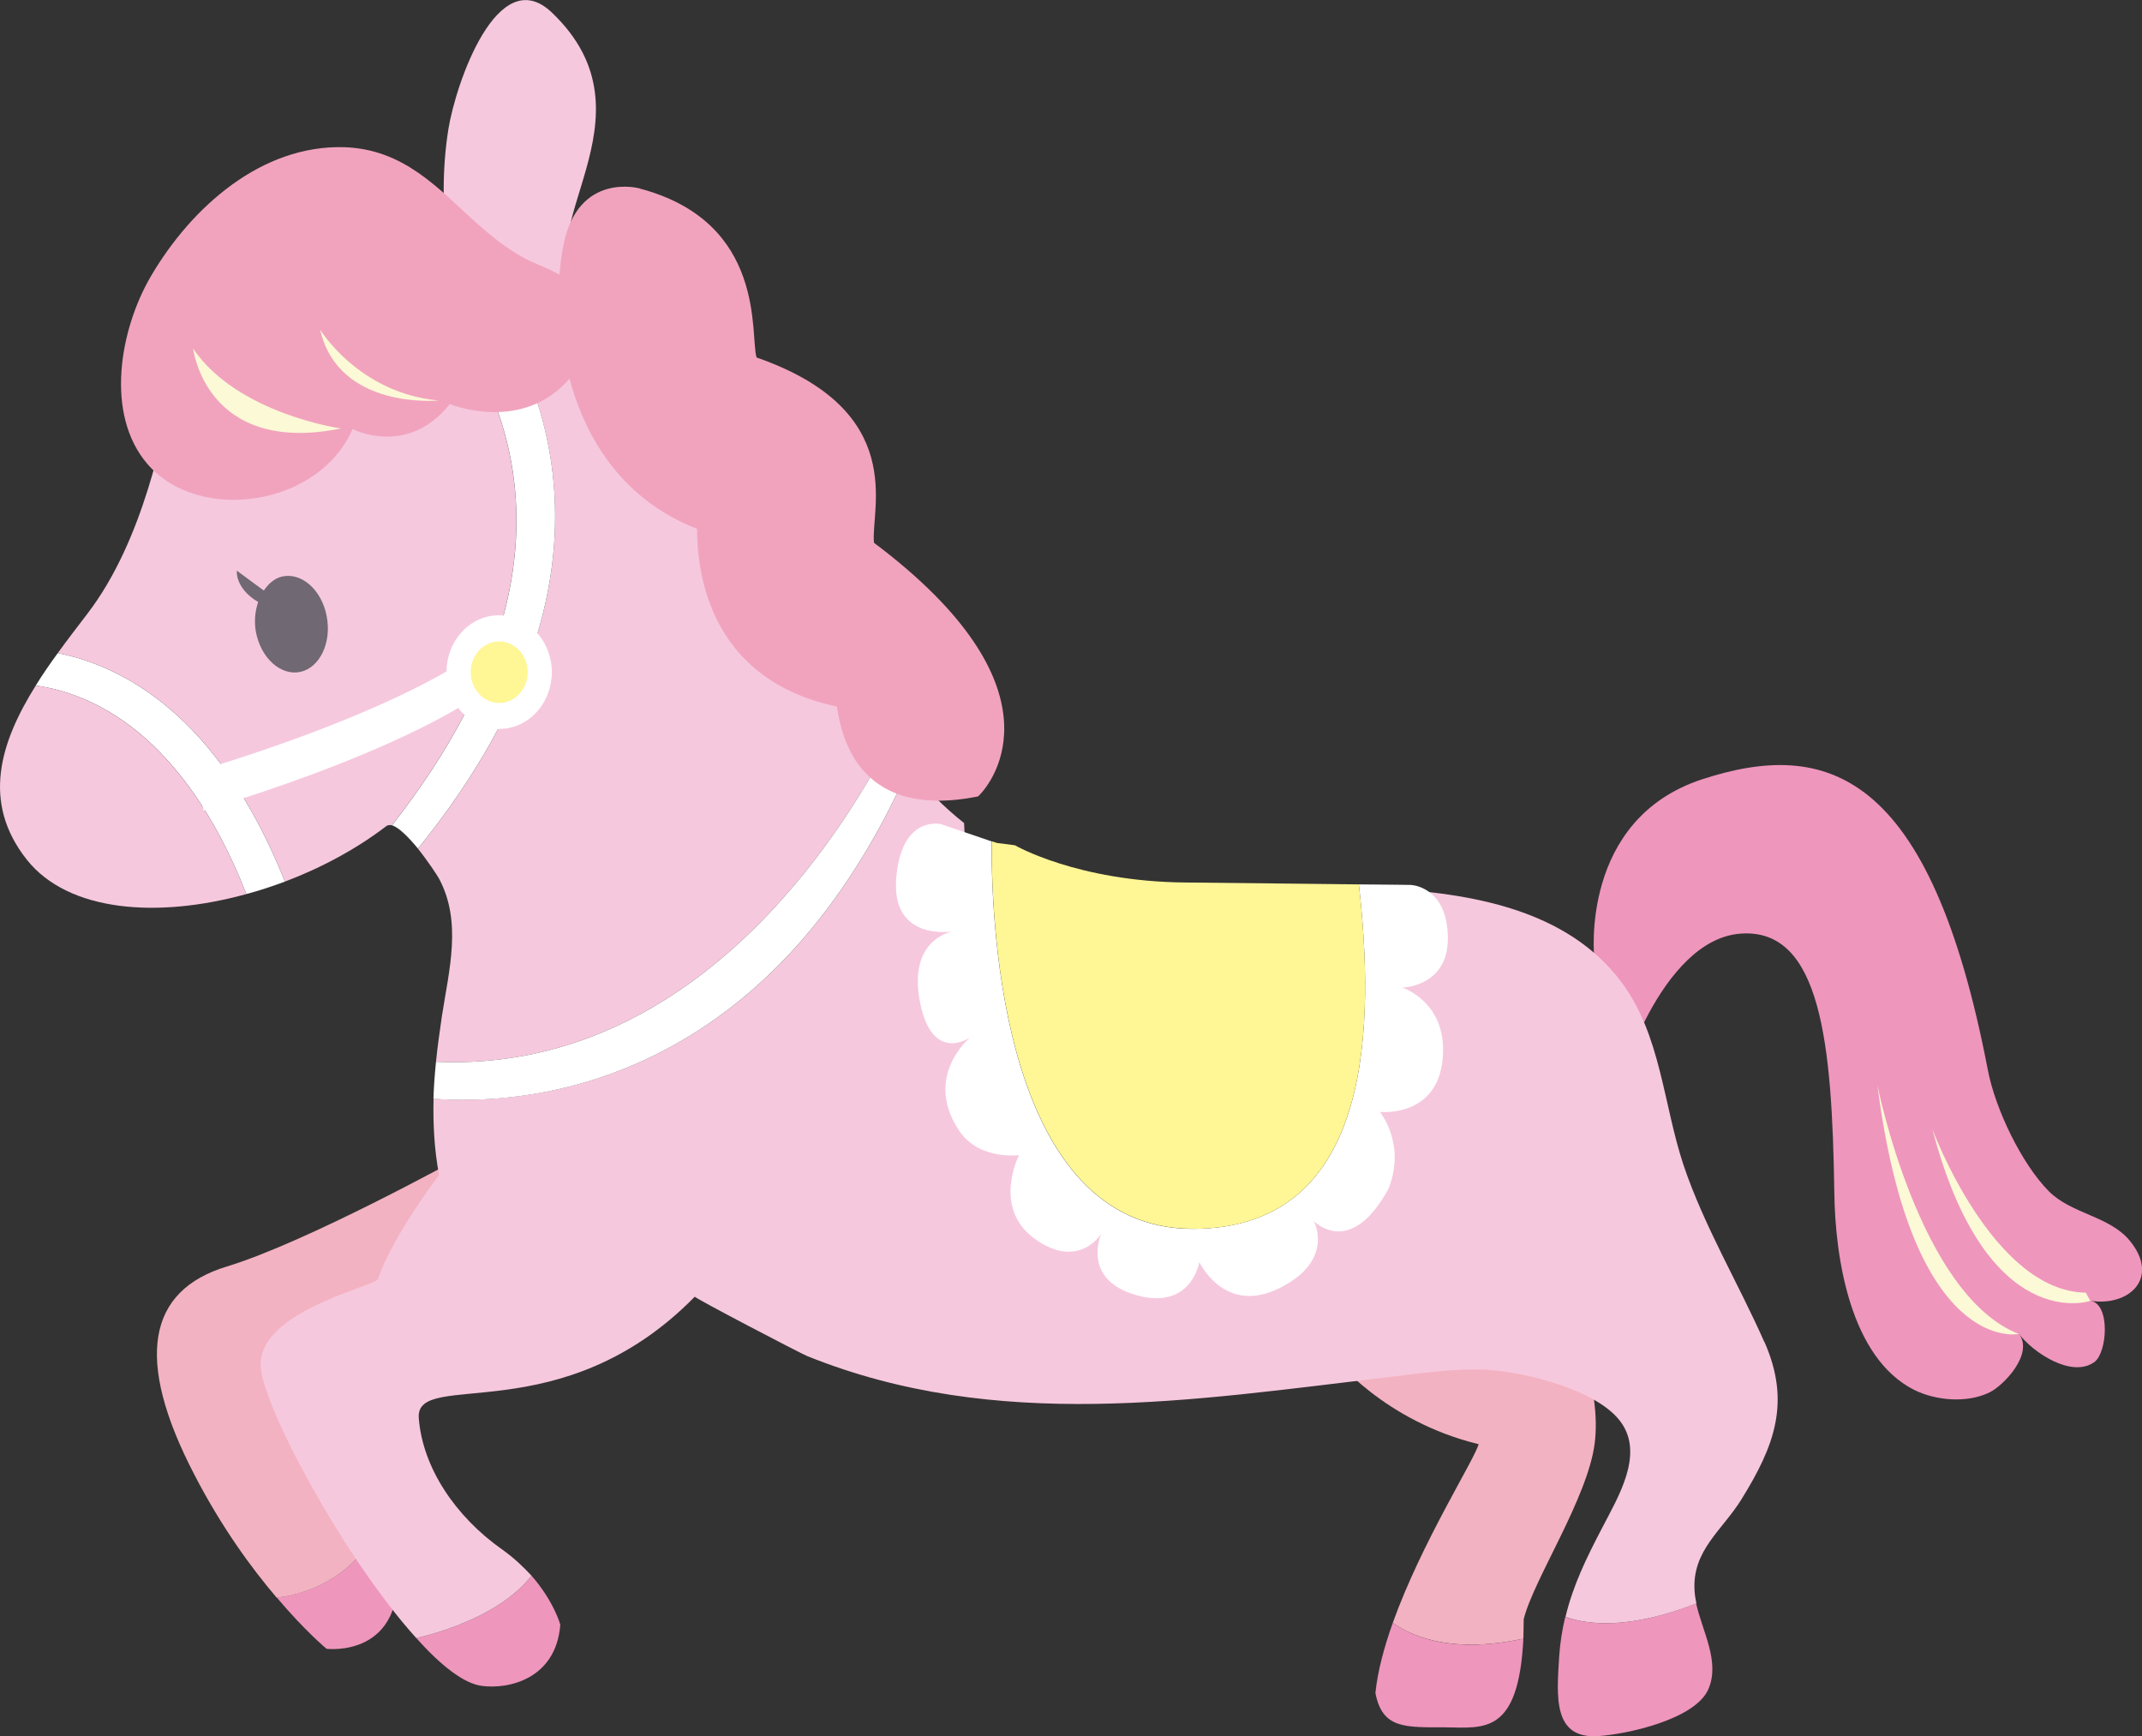 <?xml version="1.0" encoding="UTF-8"?><svg id="_レイヤー_2" xmlns="http://www.w3.org/2000/svg" viewBox="0 0 192.83 156.29"><rect x="0" y="0" width="192.83" height="156.29" fill="#333333" stroke="none"/><defs><style>.cls-1{fill:#706873;}.cls-2{fill:#ef96bd;}.cls-3{fill:#f1a3bd;}.cls-4{fill:#fbf9d6;}.cls-5{fill:#fff695;}.cls-6{fill:#fff;}.cls-7{fill:#f7d7c4;}.cls-8{fill:#f6c8dd;}.cls-9{fill:#f3b2c1;}</style></defs><g id="_レイヤー_1-2"><path class="cls-7" d="M18.44,31.43s2.67,10.98,13.3,7.19"/><path class="cls-2" d="M24.92,143.81c2.59,3.06,4.48,4.61,4.48,4.61,0,0,7.25.91,6.33-7.91-.17-1.71-.53-3.26-1.02-4.67-2.23,6.79-8.34,7.83-9.79,7.97Z"/><path class="cls-9" d="M46.37,108.76c-2.69-4.49-5.05-4.5-5.05-4.5,0,0-13.73,7.57-20.88,9.74-7.18,2.17-8.34,8.36-2.95,18.73,2.48,4.8,5.21,8.5,7.42,11.09,1.45-.14,7.56-1.17,9.79-7.97-1.96-5.87-5.81-9.06-5.81-9.06l12.11-9.2s8.05-4.36,5.37-8.83Z"/><path class="cls-9" d="M143.56,129.92c.62-4.93-1.83-10.89-3.45-12.49-1.61-1.63-18.02,2.9-18.02,2.9l-2,1.86s4.51,5.75,13.02,7.81c-.36,1.38-5.12,8.81-7.73,16.09,2.02,1.41,5.64,2.73,11.76,1.42,0-.54.03-1.13.03-1.76.89-3.59,5.76-10.88,6.39-15.83Z"/><path class="cls-2" d="M125.38,146.09c-.77,2.17-1.36,4.33-1.56,6.31.63,3.25,2.67,3.08,6.35,3.09,3.45.04,6.53.65,6.97-7.98-6.12,1.32-9.73,0-11.76-1.42Z"/><path class="cls-2" d="M143.52,86.17s-1.34-12.42,9.74-16.03c11.07-3.6,20.49-.93,25.69,26.17.67,3.52,3.05,8.46,5.49,10.92,2.04,2.06,5.49,2.23,7.31,4.48,2.73,3.36-.13,5.93-3.56,5.38,1.81.29,1.52,4.65.36,5.51-2.05,1.5-5.58-.89-6.8-2.54,1.36,1.81-1.37,4.65-2.63,5.27-2.02,1-4.84.76-6.81-.22-5.72-2.9-7.11-11.8-7.18-17.83-.2-13.22-1.17-23.74-8.4-23.24-7.23.48-11.22,13.79-11.06,14.61.15.81-2.13-12.5-2.13-12.5Z"/><path class="cls-2" d="M140.91,145.55c-.27,1.12-.46,2.29-.55,3.58-.21,3.55-.6,7.41,3.51,7.15,2.52-.16,8.74-1.48,9.93-4.24,1.06-2.47-.55-5.18-1.11-7.71-5.94,2.35-9.68,1.96-11.79,1.22Z"/><path class="cls-2" d="M43.38,151.76c2.42.32,6.68-.63,7.06-5.51,0,0-.56-2.09-2.59-4.41-2.67,3.43-7.88,5.03-10.37,5.62,2.19,2.45,4.28,4.1,5.91,4.3Z"/><path class="cls-6" d="M5.2,58.79c-.7.97-1.38,1.93-1.98,2.92,4.9.68,13.22,4.15,18.96,18.77,1.17-.31,2.33-.7,3.47-1.12-6.02-15.07-14.68-19.42-20.45-20.57Z"/><path class="cls-8" d="M35.08,22.87c-5.44.59-13.89,3.1-19.53,12.6-.93,3.32-2.48,12.99-7.7,19.8-.88,1.16-1.79,2.32-2.65,3.52,5.77,1.15,14.44,5.5,20.45,20.57,3.3-1.25,6.46-2.95,9.13-5,.14-.1.31-.11.5-.07,21.47-27.38,6.72-45.24-.21-51.42Z"/><path class="cls-8" d="M3.22,61.71c-3.19,5.1-4.91,10.49-.81,15.67,3.75,4.73,11.82,5.3,19.77,3.1-5.75-14.62-14.07-18.09-18.96-18.77Z"/><path class="cls-8" d="M79.99,66.96c-6.6-8.67-11.36-20.06-16.86-28.14-3.15-4.61-6.63-9-10.66-12.72-5.52-5.11,7.22-15.46-2.81-24.99-4.85-4.59-8.63,6.38-9.3,10.54-.56,3.55-.53,7.21-.07,10.77,6.41,7.03,19.43,26.68-2.66,53.98.91,1.14,1.71,2.37,1.87,2.65,2.12,3.91.92,8.27.28,12.43-.19,1.36-.4,2.73-.53,4.1,23.15,1.04,36.54-20.51,40.74-28.62Z"/><path class="cls-8" d="M158.82,120.78c-2.27-5.15-5.41-10.39-7.27-15.92-1.83-5.54-2.04-11.71-5.58-16.45-4.92-6.58-13.6-8.02-21.48-8.44.71,12.03-.23,33.45-17.97,31.4-16.44-1.88-19.28-26.82-19.73-37.28-1.8-1.42-3.44-3.1-4.99-4.91-12.99,29.25-35.08,30.3-42.77,29.72-.05,2.3.06,4.58.5,6.87,0,0-4.18,5.45-5.52,9.41-.9.77-10.68,2.95-10.55,7.74.1,3.57,7.56,17.41,14.02,24.54,2.49-.59,7.7-2.19,10.37-5.62-.7-.76-1.56-1.59-2.63-2.35-4.24-2.98-7.19-7.41-7.52-11.85-.32-4.46,12.82,1.36,24.85-10.92-.1.09,9.6,5.15,10.12,5.35,17.04,6.87,34.69,3.97,52.2,1.91,2.96-.34,6.08-.84,9.05-.67,3.24.19,9.93,1.76,12.03,4.75,2.06,2.91-.3,6.73-1.69,9.42-1.46,2.79-2.65,5.23-3.33,8.07,2.1.74,5.85,1.12,11.79-1.22-.09-.39-.15-.77-.17-1.13-.23-3.65,2.49-5.43,4.23-8.25,2.96-4.78,4.46-8.72,2.06-14.16Z"/><path class="cls-6" d="M81.79,69.19c-.61-.73-1.23-1.47-1.8-2.23-4.2,8.11-17.58,29.66-40.74,28.62-.11,1.12-.2,2.23-.23,3.33,7.68.58,29.77-.47,42.77-29.72Z"/><path class="cls-6" d="M40.28,22.41c0,.15.01.31.05.46,0,0-2.12-.32-5.25,0,6.93,6.18,21.68,24.04.21,51.42.64.2,1.53,1.12,2.34,2.1,22.09-27.3,9.07-46.95,2.66-53.98Z"/><path class="cls-6" d="M47.05,59.19c-5.92,7.26-28.72,13.77-28.72,13.77l-.68-3.51s22.81-6.5,28.72-13.77l.68,3.52Z"/><path class="cls-3" d="M42.83,20.02c-3.42-3.1-6.49-6.59-11.84-6.77-7.45-.22-13.75,5.39-17.39,11.59-2.83,4.82-4.18,12.47-.31,16.95,4.63,5.36,15.45,3.79,18.45-3.17,0,0,4.94,2.57,8.75-2.25,0,0,6.63,2.75,10.92-2.45,4.32-5.2,1.97-8.08-2.95-10.1-2.19-.88-3.94-2.31-5.63-3.81Z"/><path class="cls-4" d="M17.39,31.39s1.13,9.63,13.31,7.18c0,0-9.31-1.3-13.31-7.18Z"/><path class="cls-4" d="M39.47,36.05s-9,.88-10.65-6.38c0,0,3.46,5.71,10.65,6.38Z"/><path class="cls-4" d="M181.74,120.08s-9.6,2.03-12.73-22.41c0,0,3.74,18.9,12.73,22.41Z"/><path class="cls-4" d="M188.18,117.1s-9.32,3.21-14.22-15.45c0,0,5.41,14.6,13.81,14.71"/><path class="cls-1" d="M29.41,55.47c-.45-2.38-2.27-3.97-4.02-3.57-.68.16-1.22.64-1.64,1.26l-2.43-1.79s-.19,1.57,1.92,2.82c-.27.81-.38,1.73-.2,2.71.46,2.37,2.25,3.96,4.01,3.58,1.74-.39,2.82-2.63,2.36-5Z"/><path class="cls-6" d="M49.58,59.46c.53,2.79-1.12,5.48-3.68,6.05-2.57.58-5.07-1.19-5.61-3.98-.52-2.76,1.11-5.47,3.68-6.04,2.56-.57,5.07,1.22,5.6,3.97Z"/><path class="cls-5" d="M47.45,59.94c.29,1.51-.61,2.97-1.99,3.28-1.38.31-2.74-.64-3.03-2.15-.29-1.51.6-2.96,1.99-3.27,1.38-.3,2.74.64,3.03,2.14Z"/><path class="cls-6" d="M127.09,79.66s-1.87-.03-4.76-.05c1.36,12.18,1.55,30.98-14.93,31.01-17.02.03-18.18-26.86-18.13-34.88l-4.55-1.55s-3.57-.88-4.04,4.86c-.46,5.75,5.09,4.79,5.09,4.79,0,0-4.05.62-2.96,6.32,1.1,5.69,4.54,3.21,4.54,3.21,0,0-4.29,3.5-1,8.42,1.82,2.69,5.39,2.19,5.39,2.19,0,0-2.48,4.77,1.46,7.57,3.93,2.79,5.93-.48,5.93-.48,0,0-1.83,4.09,3.15,5.51,4.97,1.42,5.69-2.97,5.69-2.97,0,0,2.26,4.85,7.26,2.32,5-2.52,3.03-6.03,3.03-6.03,0,0,3.28,3.49,6.76-2.94,1.56-4.02-.8-6.87-.8-6.87,0,0,5.07.55,5.64-4.64.57-5.21-3.61-6.55-3.61-6.55,0,0,4.18-.08,4.09-4.56-.08-4.52-3.25-4.67-3.25-4.67Z"/><path class="cls-5" d="M107.4,110.62c16.47-.03,16.29-18.83,14.93-31.01-4.04-.04-10.04-.12-15.67-.17-9.7-.1-15.29-3.35-15.29-3.35l-1.62-.21-.47-.15c-.05,8.03,1.11,34.91,18.13,34.88Z"/><path class="cls-3" d="M57.58,16.96s-5.53-1.54-6.86,5.1c-1.33,6.65-.04,20.86,12.03,25.54.06,1.52-.28,13.28,12.58,16,.33,1.7,1.3,10.39,12.72,8.09,1.42-1.33,7.86-9.89-9.37-22.83-.33-2.97,3.18-11.89-10.57-16.68-.61-1.92.97-12.18-10.53-15.21Z"/></g></svg>